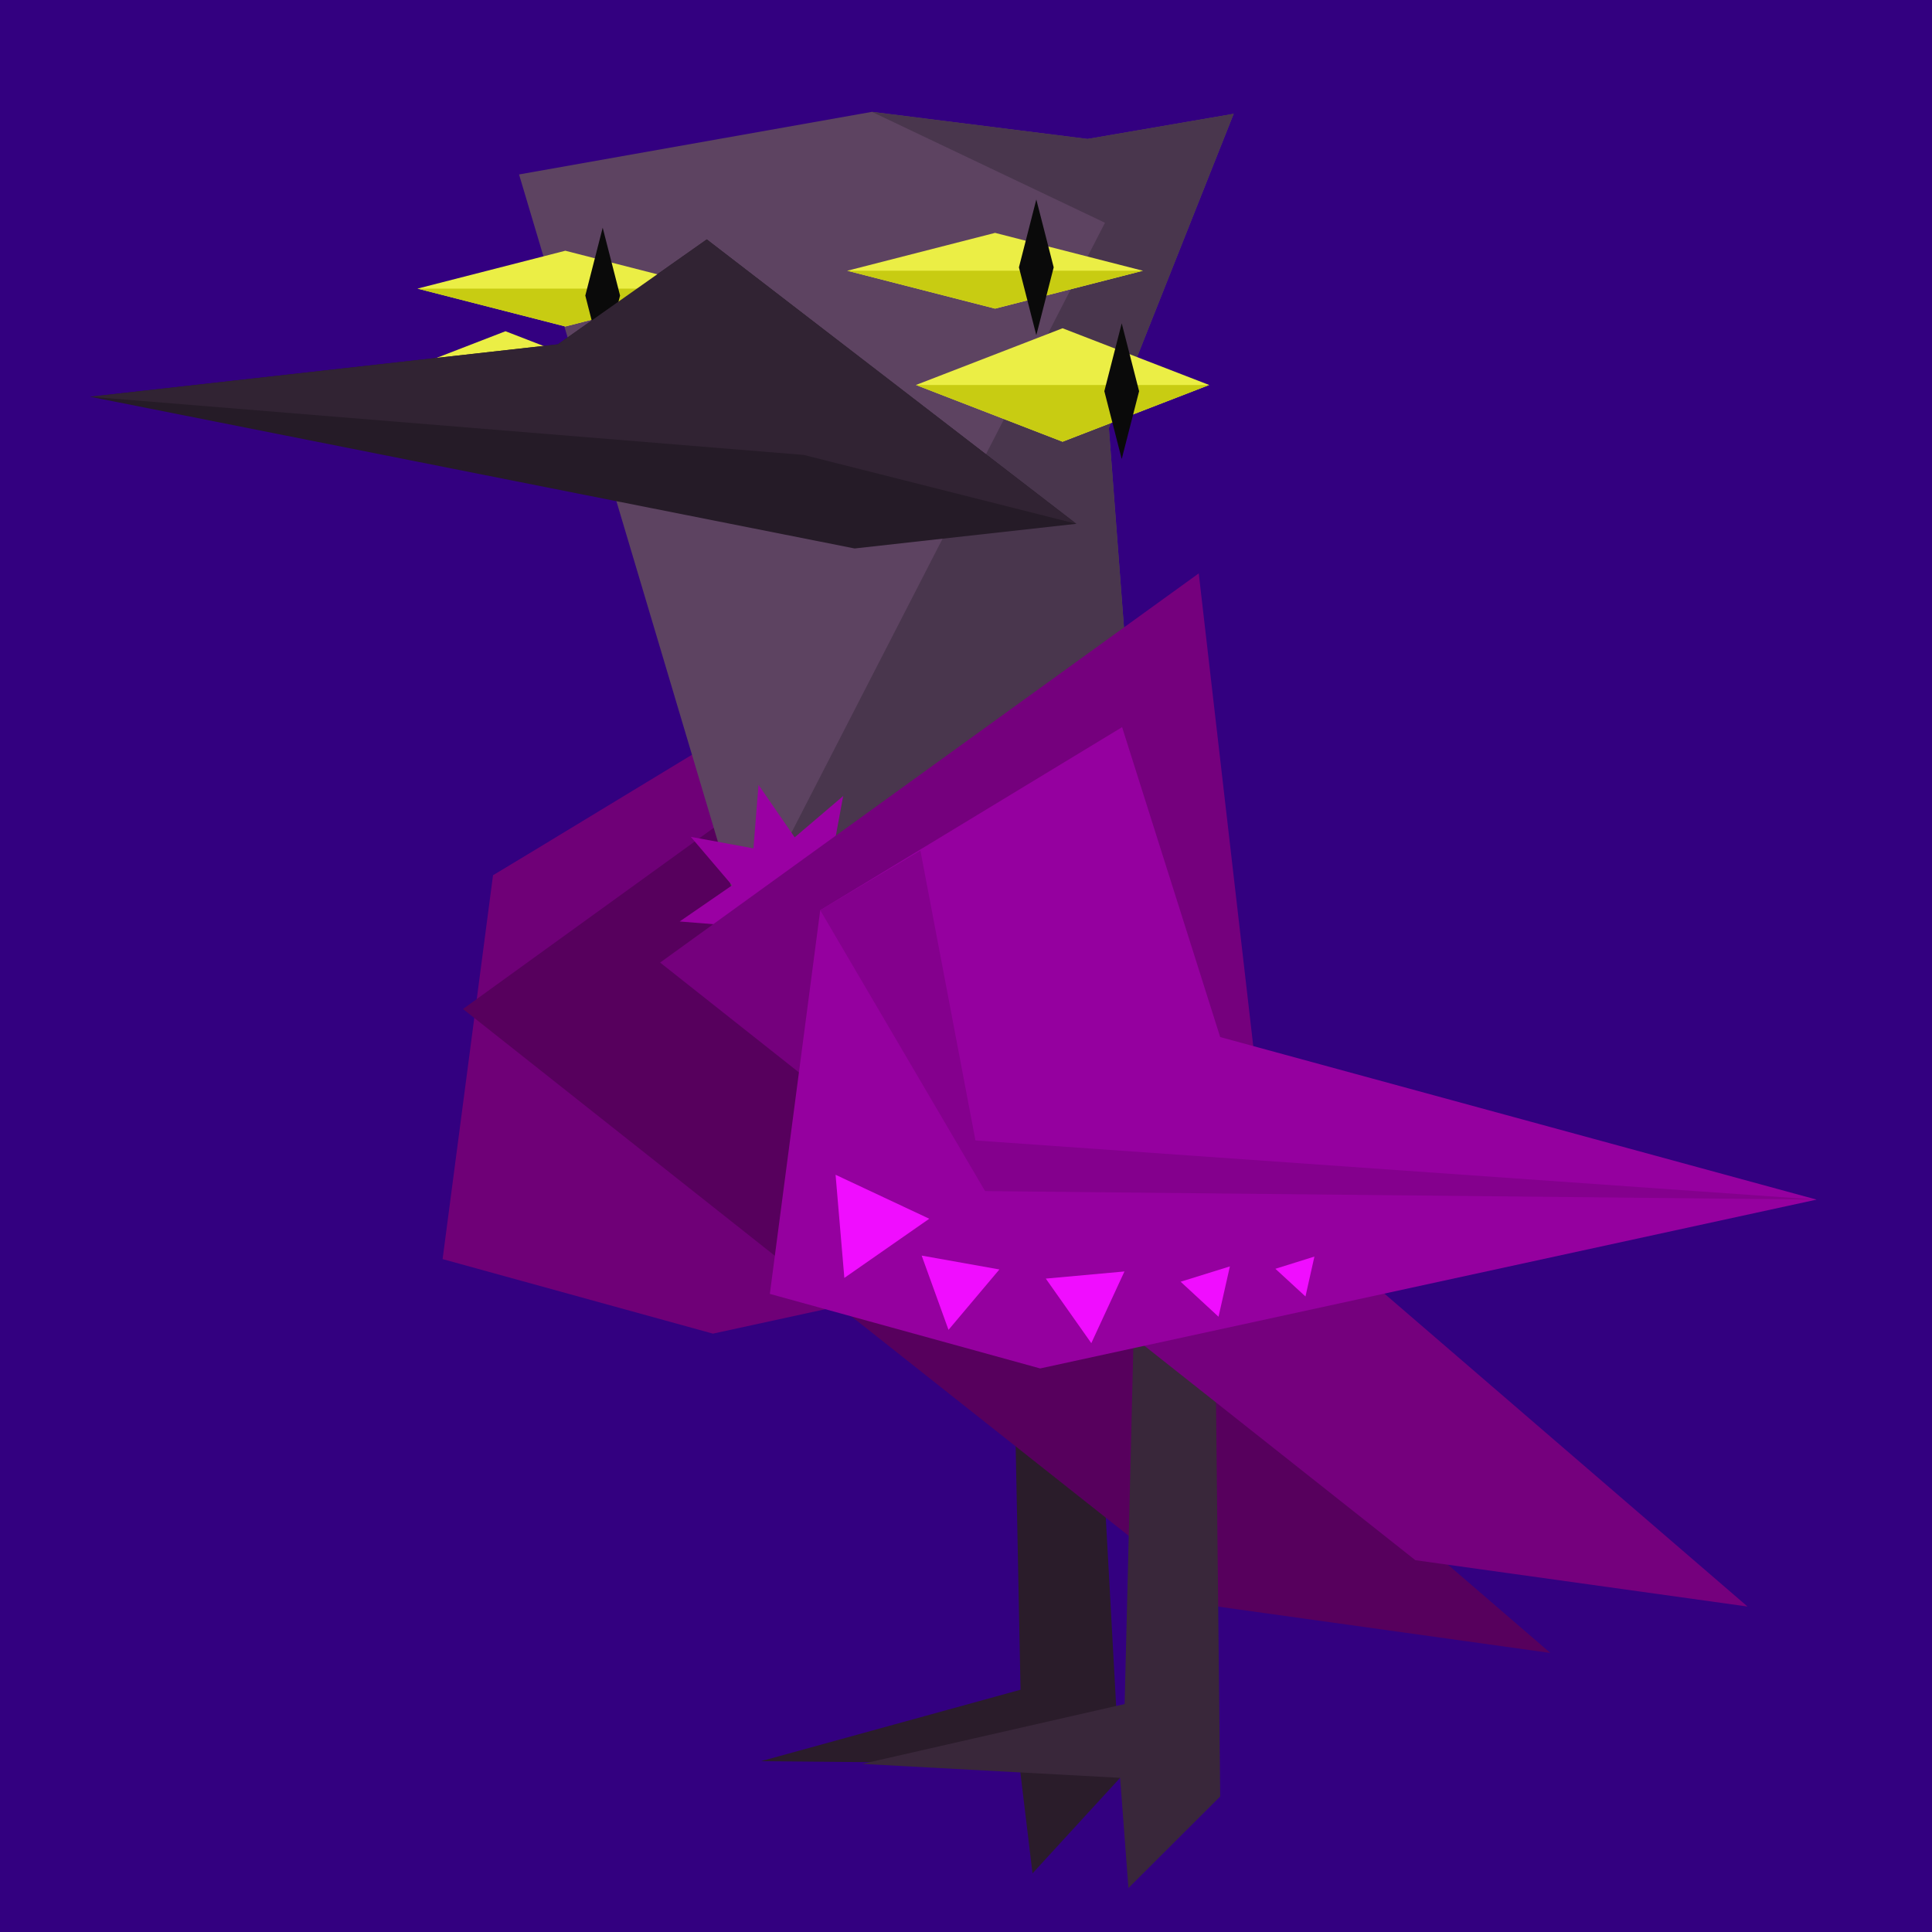 <?xml version="1.0" encoding="UTF-8" standalone="no"?>
<!-- Created with Inkscape (http://www.inkscape.org/) -->

<svg width="226.829mm" height="226.829mm" viewBox="0 0 226.829 226.829" version="1.1" id="svg8" inkscape:version="1.3 (0e150ed6c4, 2023-07-21)" sodipodi:docname="птицка.svg" xmlns:inkscape="http://www.inkscape.org/namespaces/inkscape" xmlns:sodipodi="http://sodipodi.sourceforge.net/DTD/sodipodi-0.dtd" xmlns="http://www.w3.org/2000/svg" xmlns:svg="http://www.w3.org/2000/svg" xmlns:rdf="http://www.w3.org/1999/02/22-rdf-syntax-ns#" xmlns:cc="http://creativecommons.org/ns#" xmlns:dc="http://purl.org/dc/elements/1.1/">
  <defs id="defs2" />
  <sodipodi:namedview id="base" pagecolor="#ffffff" bordercolor="#666666" borderopacity="1.0" inkscape:pageopacity="0.0" inkscape:pageshadow="2" inkscape:zoom="0.49497475" inkscape:cx="465.68032" inkscape:cy="555.5839" inkscape:document-units="mm" inkscape:current-layer="layer1" showgrid="false" inkscape:window-width="2467" inkscape:window-height="1413" inkscape:window-x="84" inkscape:window-y="-9" inkscape:window-maximized="1" inkscape:showpageshadow="2" inkscape:pagecheckerboard="0" inkscape:deskcolor="#d1d1d1" />
  <g inkscape:label="Layer 1" inkscape:groupmode="layer" id="layer1" transform="translate(-19.711,-63.45)">
    <rect style="fill:#330080;fill-rule:evenodd;stroke-width:0.265" id="rect815" width="226.829" height="226.829" x="19.711" y="63.45" inkscape:export-xdpi="94.734039" inkscape:export-ydpi="94.734039" />
    <path style="fill:#6f0077;fill-opacity:1;fill-rule:evenodd;stroke-width:0.265" d="m 77.593,166.228 35.441,-21.492 11.516,36.387 70.023,19.083 -91.16,19.822 -31.737,-8.752 z" id="rect856-3" inkscape:connector-curvature="0" sodipodi:nodetypes="ccccccc" />
    <path style="opacity:1;fill:#2a1c2a;fill-opacity:1;fill-rule:evenodd;stroke:none;stroke-width:3.865;stroke-linecap:square;stroke-linejoin:bevel;stroke-miterlimit:4;stroke-dasharray:none;stroke-dashoffset:0;stroke-opacity:1;paint-order:markers fill stroke" inkscape:transform-center-x="4.1016602" inkscape:transform-center-y="-4.4006601" d="m 109.055,270.223 30.475,-8.389 -1.881,-93.787 9.489,29.972 4.081,74.159 -10.284,11.216 -1.551,-12.883 z" id="path838-9" inkscape:connector-curvature="0" sodipodi:nodetypes="cccccccc" />
    <path style="opacity:1;fill:#6f0077;fill-opacity:1;fill-rule:evenodd;stroke:none;stroke-width:3.865;stroke-linecap:square;stroke-linejoin:bevel;stroke-miterlimit:4;stroke-dasharray:none;stroke-dashoffset:0;stroke-opacity:1;paint-order:markers fill stroke" inkscape:transform-center-x="1.2734042" inkscape:transform-center-y="-4.5778295" d="m 96.946,199.206 -19.353,-32.978 11.763,-6.996 6.461,34.029 98.755,6.945 z" id="path921-4" inkscape:connector-curvature="0" sodipodi:nodetypes="cccccc" />
    <path style="opacity:1;fill:#57005d;fill-opacity:1;fill-rule:evenodd;stroke:none;stroke-width:3.865;stroke-linecap:square;stroke-linejoin:bevel;stroke-miterlimit:4;stroke-dasharray:none;stroke-dashoffset:0;stroke-opacity:1;paint-order:markers fill stroke" inkscape:transform-center-x="2.2340537" inkscape:transform-center-y="-5.8390988" d="m 74.069,181.913 63.236,-45.693 8.422,73.033 56.01,48.266 -39,-5.441 z" id="path817-3" inkscape:connector-curvature="0" sodipodi:nodetypes="cccccc" />
    <path style="opacity:1;fill:#39273a;fill-opacity:1;fill-rule:evenodd;stroke:none;stroke-width:3.865;stroke-linecap:square;stroke-linejoin:bevel;stroke-miterlimit:4;stroke-dasharray:none;stroke-dashoffset:0;stroke-opacity:1;paint-order:markers fill stroke" inkscape:transform-center-x="5.922681" inkscape:transform-center-y="-4.171823" d="m 120.933,270.543 30.817,-7.027 2.288,-93.778 8.148,30.364 0.783,74.267 -10.773,10.748 -0.977,-12.939 z" id="path838" inkscape:connector-curvature="0" sodipodi:nodetypes="cccccccc" />
    <path style="opacity:1;fill:#5d4361;fill-opacity:1;fill-rule:evenodd;stroke:none;stroke-width:3.865;stroke-linecap:square;stroke-linejoin:bevel;stroke-miterlimit:4;stroke-dasharray:none;stroke-dashoffset:0;stroke-opacity:1;paint-order:markers fill stroke" inkscape:transform-center-x="-5.4841433" inkscape:transform-center-y="-6.2147255" d="m 122.081,76.582 25.318,3.181 17.153,-2.951 -14.653,36.887 5.1,67.407 -48.036,-8.871 -26.312,-88.303 z" id="path835" inkscape:connector-curvature="0" sodipodi:nodetypes="cccccccc" />
    <path style="opacity:1;fill:#49364d;fill-opacity:1;fill-rule:evenodd;stroke:none;stroke-width:3.865;stroke-linecap:square;stroke-linejoin:bevel;stroke-miterlimit:4;stroke-dasharray:none;stroke-dashoffset:0;stroke-opacity:1;paint-order:markers fill stroke" inkscape:transform-center-x="-5.4841433" inkscape:transform-center-y="-6.2147255" d="m 122.081,76.582 25.318,3.181 17.153,-2.951 -14.653,36.887 5.1,67.407 -48.036,-8.871 42.479,-82.633 z" id="path835-6" inkscape:connector-curvature="0" sodipodi:nodetypes="cccccccc" />
    <path sodipodi:type="star" style="opacity:1;fill:#9a00a3;fill-opacity:1;fill-rule:evenodd;stroke:none;stroke-width:3.865;stroke-linecap:square;stroke-linejoin:bevel;stroke-miterlimit:4;stroke-dasharray:none;stroke-dashoffset:0;stroke-opacity:1;paint-order:markers fill stroke" id="path1074" sodipodi:sides="8" sodipodi:cx="112.1559" sodipodi:cy="168.24883" sodipodi:r1="13.094015" sodipodi:r2="6.5470076" sodipodi:arg1="2.0943951" sodipodi:arg2="2.4870942" inkscape:flatsided="false" inkscape:rounded="0" inkscape:randomized="0" d="m 105.609,179.589 1.353,-7.354 -7.454,-0.597 6.157,-4.244 -4.849,-5.692 7.354,1.353 0.597,-7.454 4.244,6.157 5.692,-4.849 -1.353,7.354 7.454,0.597 -6.157,4.244 4.849,5.692 -7.354,-1.353 -0.597,7.454 -4.244,-6.157 z" inkscape:transform-center-x="-3.2735029" inkscape:transform-center-y="-1.9524465e-06" />
    <path style="opacity:1;fill:#75007d;fill-opacity:1;fill-rule:evenodd;stroke:none;stroke-width:3.865;stroke-linecap:square;stroke-linejoin:bevel;stroke-miterlimit:4;stroke-dasharray:none;stroke-dashoffset:0;stroke-opacity:1;paint-order:markers fill stroke" inkscape:transform-center-x="2.2340533" inkscape:transform-center-y="-5.8390999" d="m 97.215,176.462 63.236,-45.693 8.422,73.033 56.01,48.266 -39,-5.441 z" id="path817" inkscape:connector-curvature="0" sodipodi:nodetypes="cccccc" />
    <path style="fill:#95009f;fill-opacity:1;fill-rule:evenodd;stroke-width:0.265" d="m 116.012,170.314 35.441,-21.492 11.516,36.387 70.023,19.083 -91.16,19.822 -31.737,-8.752 z" id="rect856" inkscape:connector-curvature="0" sodipodi:nodetypes="ccccccc" />
    <path sodipodi:type="star" style="opacity:1;fill:#f00dff;fill-opacity:1;fill-rule:evenodd;stroke:none;stroke-width:3.865;stroke-linecap:square;stroke-linejoin:bevel;stroke-miterlimit:4;stroke-dasharray:none;stroke-dashoffset:0;stroke-opacity:1;paint-order:markers fill stroke" id="path859" sodipodi:sides="3" sodipodi:cx="125.48305" sodipodi:cy="207.93243" sodipodi:r1="7.0161433" sodipodi:r2="3.5080714" sodipodi:arg1="1.5707963" sodipodi:arg2="2.6179939" inkscape:flatsided="true" inkscape:rounded="0" inkscape:randomized="0" d="m 125.483,214.949 -6.076,-10.524 12.152,0 z" inkscape:transform-center-x="-1.4901377" inkscape:transform-center-y="0.29742829" transform="rotate(25.136,125.448,199.325)" />
    <path sodipodi:type="star" style="opacity:1;fill:#f00dff;fill-opacity:1;fill-rule:evenodd;stroke:none;stroke-width:5.063;stroke-linecap:square;stroke-linejoin:bevel;stroke-miterlimit:4;stroke-dasharray:none;stroke-dashoffset:0;stroke-opacity:1;paint-order:markers fill stroke" id="path859-7" sodipodi:sides="3" sodipodi:cx="125.48305" sodipodi:cy="207.93243" sodipodi:r1="7.0161433" sodipodi:r2="3.5080714" sodipodi:arg1="1.5707963" sodipodi:arg2="2.6179939" inkscape:flatsided="true" inkscape:rounded="0" inkscape:randomized="0" d="m 125.483,214.949 -6.076,-10.524 12.152,0 z" inkscape:transform-center-x="-0.47126435" inkscape:transform-center-y="0.90985906" transform="matrix(0.751,0.134,-0.134,0.751,65.638,41.34)" />
    <path sodipodi:type="star" style="opacity:1;fill:#f00dff;fill-opacity:1;fill-rule:evenodd;stroke:none;stroke-width:5.063;stroke-linecap:square;stroke-linejoin:bevel;stroke-miterlimit:4;stroke-dasharray:none;stroke-dashoffset:0;stroke-opacity:1;paint-order:markers fill stroke" id="path859-7-6" sodipodi:sides="3" sodipodi:cx="125.48305" sodipodi:cy="207.93243" sodipodi:r1="7.0161433" sodipodi:r2="3.5080714" sodipodi:arg1="1.5707963" sodipodi:arg2="2.6179939" inkscape:flatsided="true" inkscape:rounded="0" inkscape:randomized="0" d="m 125.483,214.949 -6.076,-10.524 12.152,0 z" inkscape:transform-center-x="0.2406584" inkscape:transform-center-y="1.1250508" transform="matrix(0.76,-0.069,0.069,0.76,37.639,66.442)" />
    <path sodipodi:type="star" style="opacity:1;fill:#f00dff;fill-opacity:1;fill-rule:evenodd;stroke:none;stroke-width:7.756;stroke-linecap:square;stroke-linejoin:bevel;stroke-miterlimit:4;stroke-dasharray:none;stroke-dashoffset:0;stroke-opacity:1;paint-order:markers fill stroke" id="path859-7-6-6" sodipodi:sides="3" sodipodi:cx="125.48305" sodipodi:cy="207.93243" sodipodi:r1="7.0161433" sodipodi:r2="3.5080714" sodipodi:arg1="1.5707963" sodipodi:arg2="2.6179939" inkscape:flatsided="true" inkscape:rounded="0" inkscape:randomized="0" d="m 125.483,214.949 -6.076,-10.524 12.152,0 z" inkscape:transform-center-x="0.51998563" inkscape:transform-center-y="0.38414723" transform="matrix(0.476,-0.148,0.148,0.476,71.231,134.298)" />
    <path sodipodi:type="star" style="opacity:1;fill:#f00dff;fill-opacity:1;fill-rule:evenodd;stroke:none;stroke-width:9.776;stroke-linecap:square;stroke-linejoin:bevel;stroke-miterlimit:4;stroke-dasharray:none;stroke-dashoffset:0;stroke-opacity:1;paint-order:markers fill stroke" id="path859-7-6-6-4" sodipodi:sides="3" sodipodi:cx="125.48305" sodipodi:cy="207.93243" sodipodi:r1="7.0161433" sodipodi:r2="3.5080714" sodipodi:arg1="1.5707963" sodipodi:arg2="2.6179939" inkscape:flatsided="true" inkscape:rounded="0" inkscape:randomized="0" d="m 125.483,214.949 -6.076,-10.524 12.152,0 z" inkscape:transform-center-x="0.41254454" inkscape:transform-center-y="0.30477659" transform="matrix(0.377,-0.118,0.118,0.377,100.311,149.436)" />
    <path style="opacity:1;fill:#84008d;fill-opacity:1;fill-rule:evenodd;stroke:none;stroke-width:3.865;stroke-linecap:square;stroke-linejoin:bevel;stroke-miterlimit:4;stroke-dasharray:none;stroke-dashoffset:0;stroke-opacity:1;paint-order:markers fill stroke" inkscape:transform-center-x="1.2734025" inkscape:transform-center-y="-4.5778272" d="m 135.365,203.292 -19.353,-32.978 11.763,-6.996 6.461,34.029 98.755,6.945 z" id="path921" inkscape:connector-curvature="0" sodipodi:nodetypes="cccccc" />
    <path style="opacity:1;fill:#ebee45;fill-opacity:1;fill-rule:evenodd;stroke:none;stroke-width:3.865;stroke-linecap:square;stroke-linejoin:bevel;stroke-miterlimit:4;stroke-dasharray:none;stroke-dashoffset:0;stroke-opacity:1;paint-order:markers fill stroke" d="m 79.057,102.339 -17.216,6.66 17.216,6.659 17.216,-6.659 z" id="path975-7-3" inkscape:connector-curvature="0" />
    <path style="opacity:1;fill:#251b27;fill-opacity:1;fill-rule:evenodd;stroke:none;stroke-width:3.865;stroke-linecap:square;stroke-linejoin:bevel;stroke-miterlimit:4;stroke-dasharray:none;stroke-dashoffset:0;stroke-opacity:1;paint-order:markers fill stroke" inkscape:transform-center-x="-0.65082202" inkscape:transform-center-y="-10.124522" d="m 30.286,110.029 54.919,-6.153 17.486,-12.318 43.389,33.391 -26.031,2.894 z" id="path957" inkscape:connector-curvature="0" sodipodi:nodetypes="cccccc" />
    <path style="opacity:1;fill:#ebee45;fill-opacity:1;fill-rule:evenodd;stroke:none;stroke-width:3.865;stroke-linecap:square;stroke-linejoin:bevel;stroke-miterlimit:4;stroke-dasharray:none;stroke-dashoffset:0;stroke-opacity:1;paint-order:markers fill stroke" d="m 86.084,92.888 -17.358,4.447 17.358,4.446 17.358,-4.446 z" id="path975-5" inkscape:connector-curvature="0" />
    <path style="opacity:1;fill:#c8cc12;fill-opacity:1;fill-rule:evenodd;stroke:none;stroke-width:3.865;stroke-linecap:square;stroke-linejoin:bevel;stroke-miterlimit:4;stroke-dasharray:none;stroke-dashoffset:0;stroke-opacity:1;paint-order:markers fill stroke" d="M 103.442,97.334 H 68.726 l 17.358,4.446 17.358,-4.446 z" id="path975-7-6-9-5" inkscape:connector-curvature="0" sodipodi:nodetypes="ccccc" />
    <path style="opacity:1;fill:#0a0a0a;fill-opacity:1;fill-rule:evenodd;stroke:none;stroke-width:3.865;stroke-linecap:square;stroke-linejoin:bevel;stroke-miterlimit:4;stroke-dasharray:none;stroke-dashoffset:0;stroke-opacity:1;paint-order:markers fill stroke" d="m 92.512,98.151 -2.041,-7.967 -2.041,7.967 2.041,7.967 z" id="path975-8-5" inkscape:connector-curvature="0" />
    <path style="opacity:1;fill:#312333;fill-opacity:1;fill-rule:evenodd;stroke:none;stroke-width:3.865;stroke-linecap:square;stroke-linejoin:bevel;stroke-miterlimit:4;stroke-dasharray:none;stroke-dashoffset:0;stroke-opacity:1;paint-order:markers fill stroke" inkscape:transform-center-x="-0.65082174" inkscape:transform-center-y="-11.57133" d="m 30.286,110.029 54.919,-6.153 17.486,-12.318 43.389,33.391 -31.997,-8.087 z" id="path957-9" inkscape:connector-curvature="0" sodipodi:nodetypes="cccccc" />
    <path style="opacity:1;fill:#ebee45;fill-opacity:1;fill-rule:evenodd;stroke:none;stroke-width:3.865;stroke-linecap:square;stroke-linejoin:bevel;stroke-miterlimit:4;stroke-dasharray:none;stroke-dashoffset:0;stroke-opacity:1;paint-order:markers fill stroke" d="m 136.54,90.791 -17.358,4.447 17.358,4.446 17.358,-4.446 z" id="path975" inkscape:connector-curvature="0" />
    <path style="opacity:1;fill:#ebee45;fill-opacity:1;fill-rule:evenodd;stroke:none;stroke-width:3.865;stroke-linecap:square;stroke-linejoin:bevel;stroke-miterlimit:4;stroke-dasharray:none;stroke-dashoffset:0;stroke-opacity:1;paint-order:markers fill stroke" d="m 144.463,101.99 -17.216,6.66 17.216,6.659 17.216,-6.659 z" id="path975-7" inkscape:connector-curvature="0" />
    <path style="opacity:1;fill:#c8cc12;fill-opacity:1;fill-rule:evenodd;stroke:none;stroke-width:3.865;stroke-linecap:square;stroke-linejoin:bevel;stroke-miterlimit:4;stroke-dasharray:none;stroke-dashoffset:0;stroke-opacity:1;paint-order:markers fill stroke" d="m 153.898,95.237 h -34.715 l 17.358,4.446 17.358,-4.446 z" id="path975-7-6-9" inkscape:connector-curvature="0" sodipodi:nodetypes="ccccc" />
    <path style="opacity:1;fill:#0a0a0a;fill-opacity:1;fill-rule:evenodd;stroke:none;stroke-width:3.865;stroke-linecap:square;stroke-linejoin:bevel;stroke-miterlimit:4;stroke-dasharray:none;stroke-dashoffset:0;stroke-opacity:1;paint-order:markers fill stroke" d="m 143.422,94.838 -2.041,-7.967 -2.041,7.967 2.041,7.967 z" id="path975-8" inkscape:connector-curvature="0" />
    <path style="opacity:1;fill:#c8cc12;fill-opacity:1;fill-rule:evenodd;stroke:none;stroke-width:3.865;stroke-linecap:square;stroke-linejoin:bevel;stroke-miterlimit:4;stroke-dasharray:none;stroke-dashoffset:0;stroke-opacity:1;paint-order:markers fill stroke" d="m 161.679,108.65 h -34.432 l 17.216,6.659 17.216,-6.659 z" id="path975-7-6" inkscape:connector-curvature="0" sodipodi:nodetypes="ccccc" />
    <path style="opacity:1;fill:#0a0a0a;fill-opacity:1;fill-rule:evenodd;stroke:none;stroke-width:3.865;stroke-linecap:square;stroke-linejoin:bevel;stroke-miterlimit:4;stroke-dasharray:none;stroke-dashoffset:0;stroke-opacity:1;paint-order:markers fill stroke" d="m 153.449,109.377 -2.041,-7.967 -2.041,7.967 2.041,7.967 z" id="path975-8-8" inkscape:connector-curvature="0" />
  </g>
</svg>
